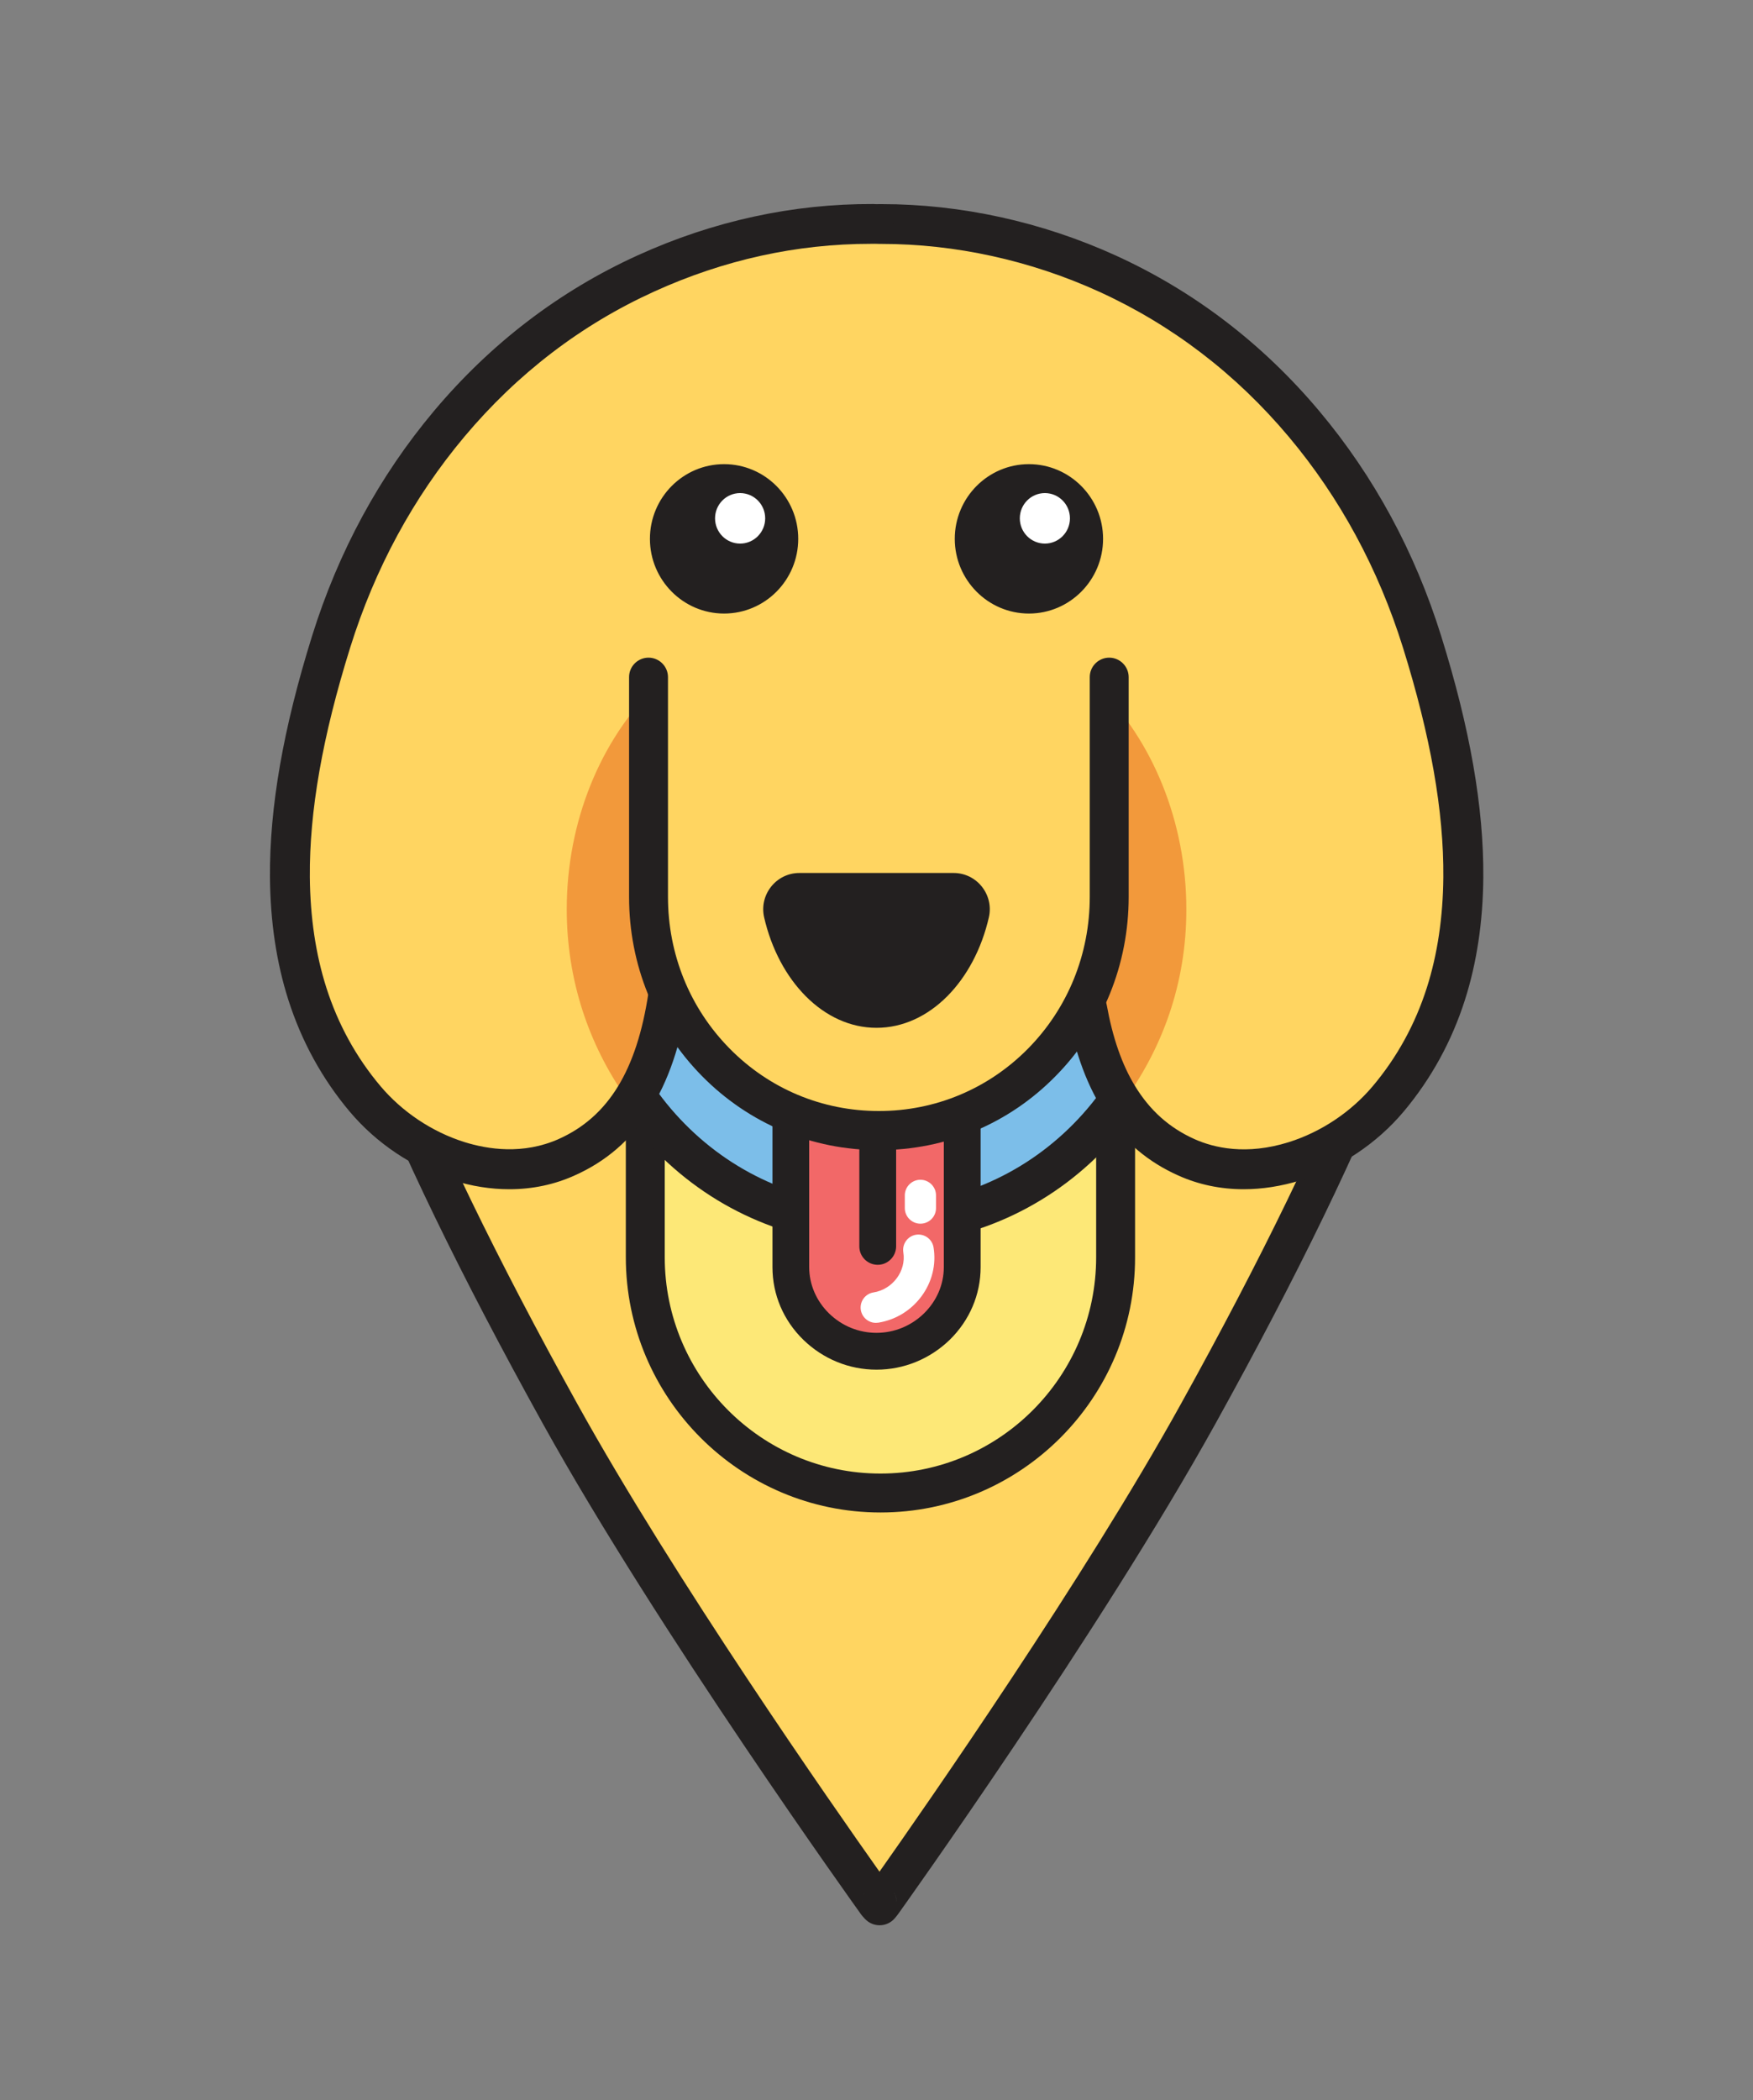 <?xml version="1.0" encoding="utf-8"?>
<!-- Generator: Adobe Illustrator 21.0.2, SVG Export Plug-In . SVG Version: 6.00 Build 0)  -->
<svg version="1.1" xmlns="http://www.w3.org/2000/svg" xmlns:xlink="http://www.w3.org/1999/xlink" x="0px" y="0px"
	 viewBox="0 0 2000 2395.2" style="enable-background:new 0 0 2000 2395.2;" xml:space="preserve">
<rect x="0" y="0" width="2000" height="2395.2" fill="#808080" stroke="none"/>
<style type="text/css">
	.st0{fill:none;stroke:#000000;stroke-width:7;stroke-linecap:round;stroke-miterlimit:10;}
	.st1{fill:none;}
	.st2{fill:#FFD561;}
	.st3{fill:#232020;}
	.st4{fill:#FDE877;}
	.st5{fill:#7CBEE9;}
	.st6{fill:#F26868;}
	.st7{fill:#FFFFFF;}
	.st8{fill:none;stroke:#232020;stroke-width:41.911;stroke-linecap:round;stroke-linejoin:round;stroke-miterlimit:10;}
	.st9{fill:#F2993B;}
	.st10{fill:none;stroke:#232020;stroke-width:45.404;stroke-linecap:round;stroke-linejoin:round;stroke-miterlimit:10;}
</style>
<g id="Layer_1">
	<line class="st0" x1="-1063.7" y1="-1336.4" x2="-1047.5" y2="-1320.2"/>
	<path class="st1" d="M-1630.8,2266.2C-1630.8,2266.2-1630.8,2266.2-1630.8,2266.2C-1630.8,2266.2-1630.8,2266.2-1630.8,2266.2
		L-1630.8,2266.2z"/>
	<path class="st1" d="M-1630.8,2268.2C-1630.8,2268.2-1630.8,2268.2-1630.8,2268.2L-1630.8,2268.2
		C-1630.8,2268.2-1630.8,2268.2-1630.8,2268.2z"/>
	<g>
		<path class="st1" d="M999.2,2242.2C999.2,2242.2,999.2,2242.2,999.2,2242.2C999.2,2242.2,999.2,2242.2,999.2,2242.2L999.2,2242.2z
			"/>
		<path class="st1" d="M999.2,2244.2C999.2,2244.2,999.2,2244.2,999.2,2244.2L999.2,2244.2C999.2,2244.2,999.2,2244.2,999.2,2244.2z
			"/>
		<g>
			<g>
				<g>
					<g>
						<path class="st2" d="M362.3,898.7c0,143.2,89.8,376.6,276.5,713.6c132.1,238.4,361.5,557.3,361.5,557.3c0,0.2,3.2,3.6,3.2,3.6
							s2.8-3.2,2.8-3.3c0,0,228.8-319.2,360.9-557.6c186.7-337,276.6-570.4,276.6-713.6"/>
					</g>
					<g>
						<path class="st3" d="M1003.5,2195.9c-6.2,0-12.2-2.6-16.5-7.1c-1.8-1.9-3.6-3.8-5.1-6l0,0c-2.3-3.2-231.7-322.8-362.9-559.6
							C431,1284,339.6,1047,339.6,898.7c0-12.5,10.2-22.7,22.7-22.7s22.7,10.2,22.7,22.7c0,68.6,22.4,161.5,66.7,275.9
							c45.2,116.8,114.8,260.4,207,426.7c110.3,199.1,291.2,457.9,344.7,533.5c53.6-76,233.8-334.7,343.9-533.5
							c92.2-166.3,161.8-309.9,207-426.7c44.3-114.4,66.7-207.3,66.7-275.9c0-12.5,10.2-22.7,22.7-22.7s22.7,10.2,22.7,22.7
							c0,148.3-91.4,385.3-279.4,724.6c-131.2,236.8-360,556.6-362.3,559.8l0,0c-1.3,1.8-2.7,3.5-4.1,5.1
							c-4.2,4.8-10.3,7.6-16.7,7.7C1003.8,2195.9,1003.7,2195.9,1003.5,2195.9z M1023,2169.5C1023,2169.5,1023,2169.6,1023,2169.5
							C1023,2169.6,1023,2169.5,1023,2169.5z M983.6,2169.6L983.6,2169.6c0-3.9,1.1-7.8,3.1-11.1l0,0
							C985.3,2160.8,983.7,2164.6,983.6,2169.6z M1023,2169.5C1023,2169.5,1023,2169.5,1023,2169.5
							C1023,2169.5,1023,2169.5,1023,2169.5z M1019.7,2157.9c2.1,3.5,3.2,7.5,3.2,11.6C1023,2164.3,1021.2,2160.4,1019.7,2157.9
							L1019.7,2157.9z"/>
					</g>
				</g>
				<g>
					<g>
						<path class="st4" d="M736.3,1174.8V1434c0,148.5,120.9,268.9,268.3,268.9s268.3-120.4,268.3-268.9v-259.2"/>
					</g>
					<g>
						<path class="st3" d="M1004.6,1725.1c-160.2,0-290.6-130.6-290.6-291.2v-259.2c0-12.3,10-22.2,22.2-22.2
							c12.3,0,22.2,10,22.2,22.2V1434c0,136,110.4,246.7,246.1,246.7c135.7,0,246.1-110.7,246.1-246.7v-259.2
							c0-12.3,10-22.2,22.2-22.2s22.2,10,22.2,22.2V1434C1295.2,1594.5,1164.8,1725.1,1004.6,1725.1z"/>
					</g>
				</g>
				<g>
					<g>
						<path class="st5" d="M667.1,1057.6c0,187.7,149.5,339.8,335.9,339.8s335.9-152.1,335.9-339.8"/>
					</g>
					<g>
						<path class="st3" d="M1003,1420.1c-96.2,0-186.4-37.7-254-106.3c-32.8-33.3-58.6-72-76.6-115.2c-18.6-44.6-28-92.1-28-141
							c0-12.5,10.2-22.7,22.7-22.7s22.7,10.2,22.7,22.7c0,84.9,32.5,164.5,91.5,224.3c59,59.8,137.7,92.8,221.7,92.8
							c83.9,0,162.6-32.9,221.7-92.8c59-59.8,91.5-139.5,91.5-224.3c0-12.5,10.2-22.7,22.7-22.7s22.7,10.2,22.7,22.7
							c0,48.9-9.4,96.3-28,141c-18,43.2-43.7,82-76.6,115.2C1189.4,1382.3,1099.2,1420.1,1003,1420.1z"/>
					</g>
				</g>
			</g>
			<g>
				<g>
					<g>
						<g>
							<g>
								<g>
									<path class="st2" d="M776.2,906.5h453.1c4.8,134.2-22.4,348,124.1,413.5c78.3,35,175-1,230.3-66.6
										c124.2-147.5,91.4-352.3,38.6-521.3c-57.2-183.3-182.3-339.6-359-420c-81.7-37.2-171.2-57-261-56.5"/>
								</g>
							</g>
						</g>
					</g>
					<g>
						<g>
							<g>
								<g>
									<path class="st2" d="M1222.2,906.5H770.7c-4.8,134.2,22.4,348-124.1,413.5c-78.3,35-175-1-230.3-66.6
										c-124.2-147.5-91.4-352.3-38.6-521.3c57.2-183.3,182.3-339.6,359-420c81.7-37.2,170.3-57,260.2-56.5"/>
								</g>
							</g>
						</g>
					</g>
				</g>
				<g>
					<g id="XMLID_40_">
						<g>
							<g>
								<path class="st6" d="M1097.8,1248.1v197.2c0,53-44.8,96-97.8,96c-53,0-97.8-42.9-97.8-96v-197.2H1097.8z"/>
							</g>
						</g>
						<g>
							<g>
								<path class="st3" d="M1000,1562.2c-31.2,0-60.8-12.1-83.4-34c-22.8-22.2-35.3-51.6-35.3-82.9v-197.2c0-11.6,9.4-21,21-21
									h195.5c11.6,0,21,9.4,21,21v197.2c0,31.2-12.6,60.7-35.3,82.9C1060.8,1550.1,1031.2,1562.2,1000,1562.2z M923.2,1269v176.2
									c0,19.8,8.1,38.6,22.7,52.9c14.7,14.3,33.9,22.1,54.1,22.1s39.5-7.9,54.1-22.1c14.6-14.3,22.7-33,22.7-52.9V1269H923.2z"/>
							</g>
							<g>
								<path class="st7" d="M999.3,1508.8c-8.4,0-15.8-6.1-17.2-14.7c-1.5-9.5,4.9-18.5,14.5-20c21.9-3.5,37.5-24.5,34-45.8
									c-1.5-9.5,5-18.5,14.5-20c9.5-1.5,18.5,5,20,14.5c3.2,19.7-1.8,39.6-13.9,55.9c-12,16.1-29.4,26.7-49.1,29.9
									C1001.1,1508.7,1000.2,1508.8,999.3,1508.8z"/>
							</g>
							<g>
								<path class="st3" d="M1001.4,1442.6c-11.6,0-21-9.4-21-21v-166.1c0-11.6,9.4-21,21-21s21,9.4,21,21v166.1
									C1022.3,1433.2,1012.9,1442.6,1001.4,1442.6z"/>
							</g>
						</g>
					</g>
					<g>
						<g>
							<path class="st7" d="M1050.1,1395.7c-9.8,0-17.8-8-17.8-17.8v-14.5c0-9.8,8-17.8,17.8-17.8s17.8,8,17.8,17.8v14.5
								C1067.9,1387.7,1060,1395.7,1050.1,1395.7z"/>
						</g>
					</g>
				</g>
				<g>
					<g>
						<path class="st8" d="M1000,1151.3"/>
					</g>
				</g>
				<g>
					<g>
						<g>
							<path class="st9" d="M646.6,1037.1c0,80.7,25,153.9,67.4,214.5l48.8-84L941.6,1280h106.2l178.8-113.1l53.5,91.9
								c46-62.1,73.4-137,73.4-221.4c0-100-38.4-192.5-100.7-254.1H747.2C685,844.8,646.6,937.1,646.6,1037.1z"/>
						</g>
					</g>
				</g>
				<g>
					<g>
						<g>
							<g>
								<g>
									<path class="st3" d="M1418.9,1356.4c-26.2,0-51.4-5.2-74.7-15.7c-67.8-30.3-109.1-91.4-126.3-186.7
										c-2.2-12.3,6-24.1,18.3-26.4c12.3-2.2,24.1,6,26.4,18.3c6.9,38.1,17.5,68.6,32.6,93.2c16.9,27.6,39,47.3,67.5,60.1
										c22.3,10,59.2,18.7,107.7,3.5c36.8-11.6,70.9-34.3,95.9-64c27.6-32.8,48.3-70.5,61.6-112.2c12.1-37.9,18.4-80.3,18.8-126
										c0.6-75-14.5-160.7-46-261.7c-28.2-90.3-72.1-171.3-130.4-240.7c-60.4-71.9-133.2-127.5-216.3-165.4
										c-78.4-35.7-164.2-54.5-248.2-54.5c-0.9,0-1.9,0-2.8,0c0,0-0.1,0-0.1,0c-12.5,0-22.6-10.1-22.7-22.6
										c-0.1-12.5,10-22.8,22.6-22.8c1,0,2,0,3.1,0c90.4,0,182.7,20.2,267,58.6c89.4,40.7,167.5,100.4,232.3,177.5
										c62.2,74.1,109,160.3,139,256.4c33,105.6,48.7,195.8,48.1,275.6c-0.4,50.2-7.4,97.1-20.9,139.4
										c-15.1,47.4-38.7,90.3-70.1,127.7c-30.5,36.2-72.1,64-117,78.1C1462,1353,1440.1,1356.4,1418.9,1356.4z"/>
								</g>
							</g>
						</g>
					</g>
					<g>
						<g>
							<g>
								<g>
									<path class="st3" d="M581.1,1356.4c-21.2,0-43.1-3.4-65.1-10.4c-45-14.1-86.5-41.9-117-78.1c-31.4-37.3-55-80.3-70.1-127.7
										c-13.5-42.3-20.5-89.2-20.9-139.4c-0.6-79.8,15.1-170,48.1-275.6c30-96.1,76.8-182.3,139-256.4
										c64.8-77.1,142.9-136.8,232.3-177.5c86.4-39.3,177.1-59,269.2-58.6c12.5,0.1,22.7,10.3,22.6,22.8
										c-0.1,12.5-10.2,22.6-22.7,22.6c0,0-0.1,0-0.1,0c-1,0-2,0-3,0c-84.6,0-167.7,18.3-247.2,54.5
										c-83.2,37.8-155.9,93.5-216.3,165.4c-58.3,69.4-102.2,150.4-130.4,240.7c-31.6,101.1-46.6,186.7-46,261.7
										c0.4,45.7,6.7,88.1,18.8,126c13.3,41.7,34,79.4,61.6,112.2c25,29.7,59.1,52.4,95.9,64c26.8,8.4,67.2,14.6,107.7-3.5
										c56.5-25.3,89-78.2,102.3-166.6c1.9-12.4,13.4-20.9,25.8-19.1c12.4,1.9,20.9,13.4,19.1,25.8
										c-15.6,103.7-57.7,169.5-128.7,201.3C632.5,1351.2,607.2,1356.4,581.1,1356.4z"/>
								</g>
							</g>
							<g>
								<g>
									<path class="st10" d="M1221.2,906.5"/>
								</g>
							</g>
						</g>
					</g>
				</g>
				<g>
					<g>
						<path class="st2" d="M739.9,772.3v250.6c0,147.3,116.7,266.6,262.9,266.6s262.9-119.4,262.9-266.6V772.3"/>
					</g>
					<g>
						<path class="st3" d="M1002.8,1311.8c-76.6,0-148.4-30.1-202.1-84.7c-53.5-54.4-83-126.9-83-204.1V772.3
							c0-12.3,10-22.2,22.2-22.2s22.2,10,22.2,22.2v250.6c0,65.5,24.9,126.9,70.2,172.9c45.3,46.1,105.8,71.4,170.4,71.4
							s125.1-25.4,170.4-71.4c45.3-46.1,70.2-107.5,70.2-172.9V772.3c0-12.3,10-22.2,22.2-22.2s22.2,10,22.2,22.2v250.6
							c0,77.2-29.5,149.7-83,204.1C1151.2,1281.7,1079.4,1311.8,1002.8,1311.8z"/>
					</g>
				</g>
				<g>
					<g>
						<path class="st3" d="M912,995.7c-26.4,0-46.1,24.7-40.2,50.6c16.6,72.3,67.7,126,128.2,126c60.5,0,111.6-53.6,128.2-126
							c5.9-25.9-13.8-50.6-40.2-50.6H912z"/>
					</g>
				</g>
				<g>
					<g>
						<g>
							<g>
								<g>
									<g>
										<g>
											<ellipse class="st3" cx="826.1" cy="614.7" rx="82.5" ry="83.1"/>
										</g>
										<g>
											<path class="st3" d="M826.1,699.8c-46.6,0-84.6-38.2-84.6-85.2s37.9-85.2,84.6-85.2s84.6,38.2,84.6,85.2
												S872.8,699.8,826.1,699.8z M826.1,533.6c-44.4,0-80.5,36.4-80.5,81.1s36.1,81.1,80.5,81.1s80.5-36.4,80.5-81.1
												S870.5,533.6,826.1,533.6z"/>
										</g>
									</g>
								</g>
							</g>
							<g>
								<g>
									<g>
										<g>
											<ellipse class="st7" cx="844.4" cy="591.2" rx="30.2" ry="30.4"/>
										</g>
										<g>
											<path class="st3" d="M844.4,623.2c-17.5,0-31.8-14.3-31.8-32s14.2-32,31.8-32s31.8,14.3,31.8,32S861.9,623.2,844.4,623.2
												z M844.4,562.4c-15.8,0-28.6,12.9-28.6,28.8s12.8,28.8,28.6,28.8s28.6-12.9,28.6-28.8S860.2,562.4,844.4,562.4z"/>
										</g>
									</g>
								</g>
							</g>
						</g>
					</g>
					<g>
						<g>
							<g>
								<g>
									<g>
										<g>
											<ellipse class="st3" cx="1173.9" cy="614.7" rx="82.5" ry="83.1"/>
										</g>
										<g>
											<path class="st3" d="M1173.9,699.8c-46.6,0-84.6-38.2-84.6-85.2s37.9-85.2,84.6-85.2c46.6,0,84.6,38.2,84.6,85.2
												S1220.5,699.8,1173.9,699.8z M1173.9,533.6c-44.4,0-80.5,36.4-80.5,81.1s36.1,81.1,80.5,81.1c44.4,0,80.5-36.4,80.5-81.1
												S1218.2,533.6,1173.9,533.6z"/>
										</g>
									</g>
								</g>
							</g>
							<g>
								<g>
									<g>
										<g>
											<ellipse class="st7" cx="1192.1" cy="591.2" rx="30.2" ry="30.4"/>
										</g>
										<g>
											<path class="st3" d="M1192.1,623.2c-17.5,0-31.8-14.3-31.8-32s14.2-32,31.8-32s31.8,14.3,31.8,32
												S1209.6,623.2,1192.1,623.2z M1192.1,562.4c-15.8,0-28.6,12.9-28.6,28.8s12.8,28.8,28.6,28.8c15.8,0,28.6-12.9,28.6-28.8
												S1207.9,562.4,1192.1,562.4z"/>
										</g>
									</g>
								</g>
							</g>
						</g>
					</g>
				</g>
			</g>
		</g>
	</g>
</g>
<g id="Layer_2">
</g>
</svg>
